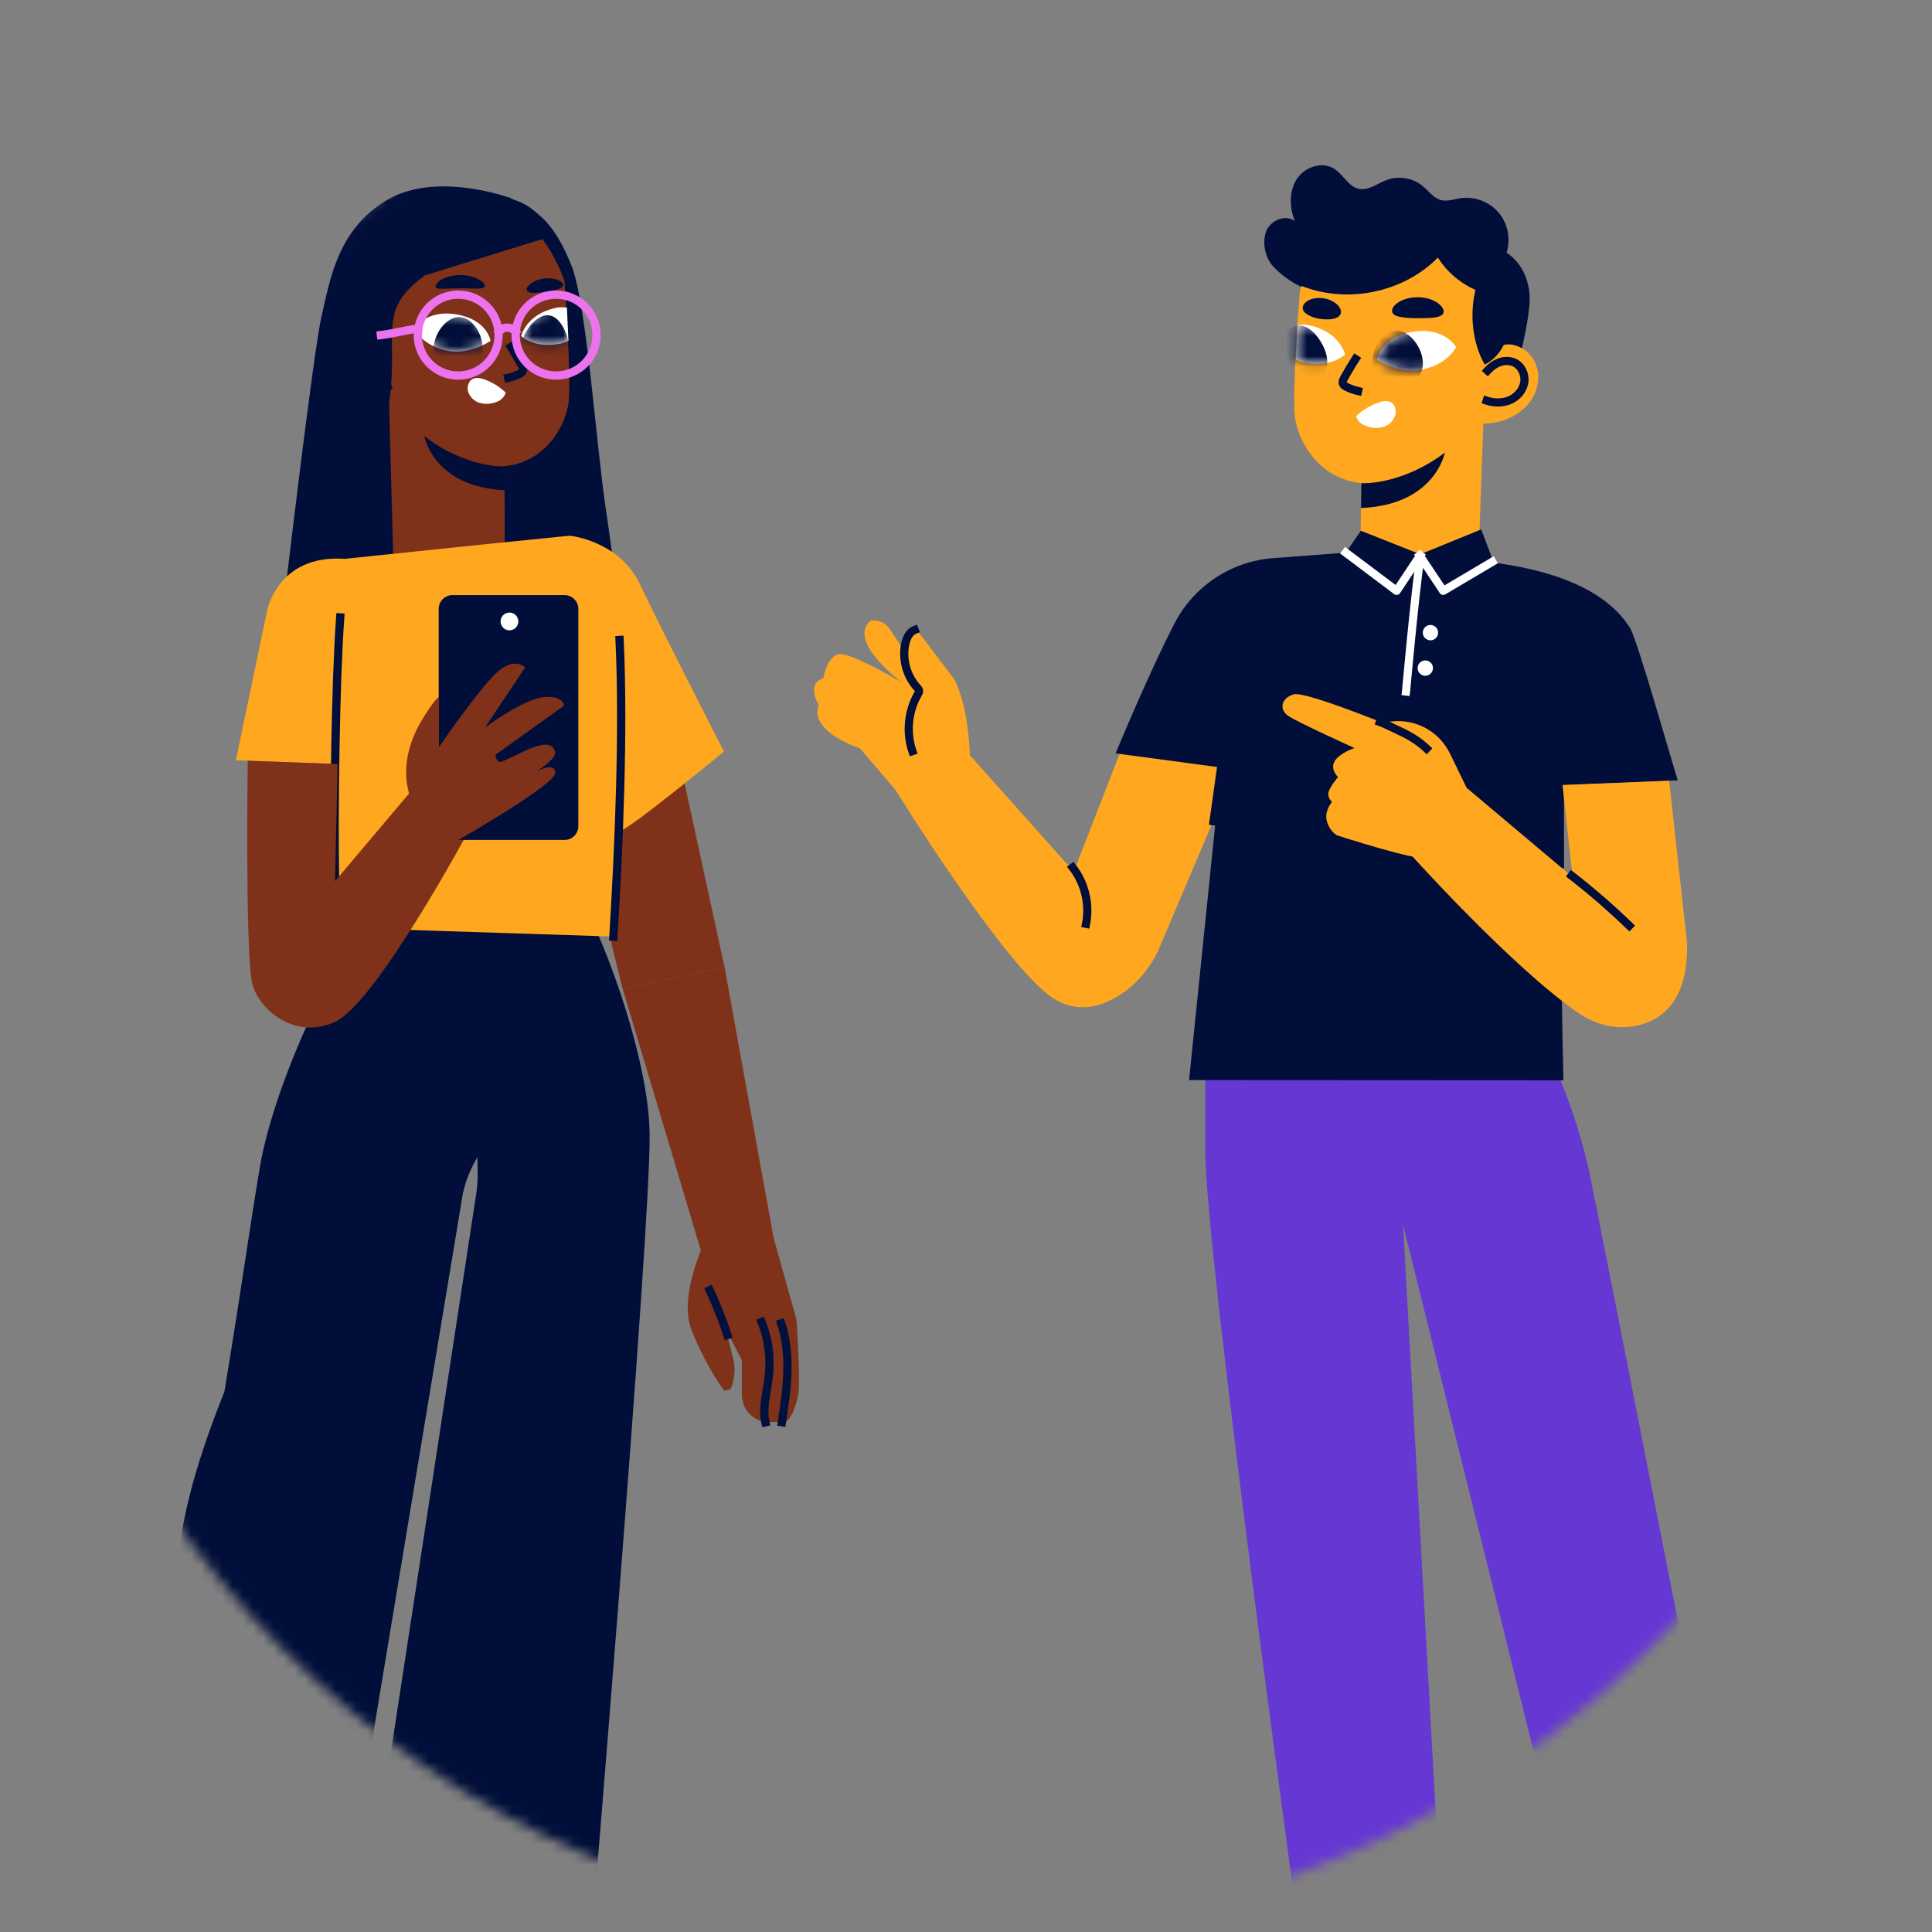 <svg width="187" height="187" viewBox="0 0 187 187" fill="none" xmlns="http://www.w3.org/2000/svg">
<rect x="0" y="0" width="187" height="187" fill="#808080" stroke="none"/>
<mask id="mask0_915_3659" style="mask-type:alpha" maskUnits="userSpaceOnUse" x="0" y="0" width="187" height="187">
<circle cx="93.5" cy="93.5" r="93.5" fill="#D9D9D9"/>
</mask>
<g mask="url(#mask0_915_3659)">
<path d="M138.46 180.6L125.97 180.91L127.2 201.47L139.75 200.46L138.46 180.6Z" fill="#5AC4FF"/>
<path d="M152.19 178.17L165.78 177.1L169.77 200.96L155.98 201.18L152.19 178.17Z" fill="#5AC4FF"/>
<path d="M169.04 190.72C169.04 190.72 154.33 115.64 153.73 112.99C151.36 102.5 144.41 90.69 142.2 87.65C141.87 87.19 141.29 86.98 140.74 87.11L133.4 88.84C133.19 88.89 132.97 88.89 132.76 88.84L125.42 87.11C124.87 86.98 118.85 86.99 118.52 87.45C116.31 90.48 116.72 103.55 116.67 111.45C116.6 121.11 126.39 191.91 126.39 191.91L139.87 191.72L135.8 118.53L154.41 193.57L169.06 190.74L169.04 190.72Z" fill="#6537D3"/>
<path d="M131.75 46.78L131.64 56.67L143.01 56.81L143.6 40.24L131.75 46.78Z" fill="#FFA81F"/>
<path d="M125.84 28.08C125.78 28.3 125.07 37.92 125.32 40.23C125.57 42.53 127.51 46.42 131.98 46.79C137.36 47.23 143.93 40.67 143.93 40.67L144.1 25.62C144.1 25.62 141.28 20.17 134.84 20.15C128.4 20.13 125.84 28.09 125.84 28.09V28.08Z" fill="#FFA81F"/>
<path d="M134.78 30.25C134.65 30.01 134.82 29.63 135.28 29.31C135.73 28.99 136.45 28.76 137.25 28.77C138.05 28.77 138.78 29.03 139.23 29.38C139.68 29.73 139.83 30.12 139.68 30.36C139.53 30.6 139.19 30.68 138.78 30.74C138.36 30.79 137.83 30.8 137.23 30.8C136.63 30.8 136.09 30.77 135.66 30.7C135.24 30.63 134.9 30.52 134.77 30.27L134.78 30.25Z" fill="#000E39"/>
<path d="M131.2 34.75C130.81 35.35 130.45 35.97 130.1 36.59C130.01 36.76 129.91 36.96 129.98 37.14C130.04 37.29 130.19 37.38 130.33 37.45C130.69 37.63 131.06 37.76 131.45 37.85" stroke="#000E39" stroke-width="0.79" stroke-linecap="square" stroke-linejoin="round"/>
<path d="M142.64 35.31C142.71 34.12 144.57 33.38 145.76 33.31C146.95 33.24 148.11 34.03 148.6 35.13C149.09 36.22 148.93 37.54 148.31 38.57C147.69 39.59 146.65 40.32 145.51 40.69C144.37 41.06 143.14 41.08 141.96 40.89L142.63 35.31H142.64Z" fill="#FFA81F"/>
<path d="M139.85 43.8C139.85 43.8 138.93 48.88 131.73 49.17L131.76 46.77C133.18 46.82 136.51 46.34 139.86 43.8H139.85Z" fill="#000E39"/>
<path d="M126.1 29.87C126.06 29.6 126.23 29.31 126.6 29.1C126.96 28.89 127.52 28.78 128.11 28.87C128.7 28.96 129.2 29.23 129.49 29.54C129.78 29.85 129.86 30.18 129.74 30.42C129.62 30.67 129.33 30.81 128.98 30.87C128.63 30.93 128.23 30.93 127.8 30.87C127.37 30.81 126.99 30.69 126.68 30.52C126.37 30.36 126.14 30.14 126.09 29.86L126.1 29.87Z" fill="#000E39"/>
<path d="M145.82 24.46C146.25 23.14 145.94 21.61 145.04 20.56C144.14 19.51 142.68 18.97 141.31 19.19C140.7 19.29 140.09 19.52 139.49 19.37C138.76 19.19 138.29 18.5 137.71 18.01C136.76 17.22 135.37 16.99 134.22 17.42C133.32 17.76 132.45 18.48 131.51 18.27C130.5 18.05 130.01 16.88 129.13 16.33C127.95 15.58 126.25 16.17 125.5 17.36C124.75 18.54 124.82 20.1 125.32 21.4C124.41 20.71 122.95 21.33 122.55 22.4C122.15 23.47 122.45 24.96 123.23 25.79C123.99 26.6 124.95 27.28 125.95 27.77C125.96 27.74 125.97 27.71 125.99 27.68C130.41 29.43 135.84 28.32 139.18 24.93C140.03 26.31 141.32 27.4 142.81 28.06C142.24 30.44 142.51 33.21 143.71 35.29C144.55 34.87 145.15 34.18 145.55 33.39C146.03 33.27 146.61 33.32 147.31 33.7C147.31 33.7 147.92 31.2 148.05 29.33C148.18 27.46 147.4 25.47 145.82 24.46Z" fill="#000E39"/>
<path d="M143.98 35.87C144.3 35.52 144.7 35.22 145.15 35.06C145.6 34.9 146.11 34.89 146.55 35.08C147.25 35.39 147.65 36.23 147.54 36.99C147.43 37.75 146.86 38.41 146.16 38.72C145.45 39.03 144.63 39.02 143.9 38.78" stroke="#000E39" stroke-width="0.79" stroke-linecap="square" stroke-linejoin="round"/>
<path d="M131.28 40.26C131.9 39.68 132.64 39.23 133.44 38.96C133.84 38.82 134.31 38.74 134.66 38.96C134.9 39.11 135.04 39.38 135.08 39.66C135.18 40.36 134.65 41.06 133.98 41.29C133.31 41.52 132.52 41.42 131.89 41.08C131.64 40.95 131.28 40.54 131.27 40.26" fill="white"/>
<path d="M125.58 31.46C125.58 31.46 126.17 31.36 126.61 31.46C129.71 32.08 130.19 34.31 130.19 34.31C130.19 34.31 129.03 35.52 126.5 35.14C126.02 35.07 125.85 34.99 125.43 34.8L125.58 31.48V31.46Z" fill="white"/>
<path d="M140.93 33.59C140.93 33.59 139.81 31.59 136.7 32.12C133.59 32.65 133.28 34.8 133.28 34.8C133.28 34.8 135.44 36.27 137.69 35.77C140.2 35.21 140.93 33.6 140.93 33.6V33.59Z" fill="white"/>
<mask id="mask1_915_3659" style="mask-type:luminance" maskUnits="userSpaceOnUse" x="133" y="32" width="8" height="4">
<path d="M140.87 33.59C140.87 33.59 139.75 31.59 136.64 32.12C133.53 32.65 133.22 34.8 133.22 34.8C133.22 34.8 135.38 36.3 137.63 35.8C140.14 35.24 140.87 33.6 140.87 33.6V33.59Z" fill="white"/>
</mask>
<g mask="url(#mask1_915_3659)">
<path d="M137.73 35.12C137.73 36.48 136.63 37.58 135.27 37.59C133.91 37.59 132.81 36.49 132.8 35.13C132.8 33.77 133.8 32 135.16 32C136.52 32 137.72 33.77 137.72 35.13L137.73 35.12Z" fill="#000E39"/>
</g>
<mask id="mask2_915_3659" style="mask-type:luminance" maskUnits="userSpaceOnUse" x="125" y="31" width="6" height="5">
<path d="M125.58 31.46C125.58 31.46 126.17 31.36 126.61 31.46C129.71 32.08 130.19 34.31 130.19 34.31C130.19 34.31 129.03 35.52 126.5 35.14C126.02 35.07 125.81 34.98 125.4 34.78L125.59 31.47L125.58 31.46Z" fill="white"/>
</mask>
<g mask="url(#mask2_915_3659)">
<path d="M128.47 34.99C128.47 36.35 127.37 37.45 126.01 37.46C124.65 37.46 123.55 36.36 123.54 35C123.54 33.64 124.38 31.49 125.74 31.49C127.1 31.49 128.47 33.64 128.47 35V34.99Z" fill="#000E39"/>
</g>
<path d="M92.86 71.96L103.93 84.37L110.55 67.37L120.4 72.47L112.1 92.01C111.28 93.74 110.04 95.24 108.43 96.28C106.7 97.4 104.38 98.14 102.02 96.67C97.32 93.72 86.62 76.37 86.62 76.37L92.85 71.96H92.86Z" fill="#FFA81F"/>
<path d="M105.12 89.42C105.49 87.53 105.01 85.49 103.83 83.97" stroke="#000E39" stroke-width="0.79" stroke-linecap="square" stroke-linejoin="round"/>
<path d="M150.88 76.02L162.39 75.53C161.98 74.29 158.48 61.93 157.79 60.81C155 56.32 148.44 54.84 143.18 54.29L131.64 53.39L123.24 54.02C119.16 54.33 115.54 56.73 113.67 60.36C113.3 61.09 112.97 61.75 112.72 62.26C110.4 67.05 107.98 72.92 107.98 72.92L118.19 74.29L115.09 104.54L151.33 104.56L151.23 100.31L150.87 76.02H150.88Z" fill="#000E39"/>
<path d="M150.99 83.64L150.96 64.62" stroke="#000E39" stroke-width="0.79" stroke-linecap="square" stroke-linejoin="round"/>
<path d="M117.46 79.49C117.46 79.49 119.22 66.95 119.92 61.98" stroke="#000E39" stroke-width="0.79" stroke-linecap="square" stroke-linejoin="round"/>
<path d="M129.97 53.91L131.72 51.37L137.47 53.65L143.37 51.24L144.58 54.46L137.03 56.85L129.97 53.91Z" fill="#000E39"/>
<path d="M130.26 53.49L135.18 57.19L137.45 53.78" stroke="white" stroke-width="0.79" stroke-linecap="square" stroke-linejoin="round"/>
<path d="M144.44 54.38L139.69 57.19L137.42 53.78" stroke="white" stroke-width="0.79" stroke-linecap="square" stroke-linejoin="round"/>
<path d="M137.47 53.95C136.9 57.89 136.11 66.76 136.09 66.93" stroke="white" stroke-width="0.79" stroke-linecap="square" stroke-linejoin="round"/>
<path d="M139.19 61.34C139.13 61.75 138.75 62.03 138.35 61.97C137.94 61.91 137.66 61.53 137.72 61.13C137.78 60.72 138.16 60.44 138.56 60.5C138.97 60.56 139.25 60.94 139.19 61.34Z" fill="white"/>
<path d="M138.69 64.77C138.63 65.18 138.25 65.46 137.85 65.4C137.44 65.34 137.16 64.96 137.22 64.56C137.28 64.15 137.66 63.87 138.06 63.93C138.47 63.99 138.75 64.37 138.69 64.77Z" fill="white"/>
<path d="M128.42 79.46C128.17 78.47 128.93 77.61 128.93 77.61C128.93 77.61 128.46 77.23 128.59 76.68C128.72 76.13 129.51 75.21 129.51 75.21C129.51 75.21 128.72 74.47 129.18 73.68C129.64 72.89 131.1 72.4 131.1 72.4C131.1 72.4 125.7 69.96 124.73 69.32C123.76 68.68 124.01 67.57 125.2 67.21C126.26 66.88 133.8 69.94 135.35 70.57C135.53 70.64 135.63 70.68 135.63 70.68L140.19 75.63C140.19 75.63 138.46 82.55 137.89 82.98C137.32 83.41 129.4 80.85 129.4 80.85C129.4 80.85 128.67 80.44 128.42 79.45V79.46Z" fill="#FFA81F"/>
<path d="M141.95 76.24L140.34 72.93C139.92 72.08 139.3 71.34 138.52 70.8C137.24 69.91 135.65 69.59 134.12 69.93L131.22 70.57C131.22 70.57 130.56 71.97 132.91 72.21C135.26 72.46 135.65 72.76 135.65 72.76C135.65 72.76 136.17 76.43 138.52 77.89L141.93 76.24H141.95Z" fill="#FFA81F"/>
<path d="M163.3 91.38L161.56 75.57L151.24 75.98L152.21 84.89L141.05 75.49L135.89 81.99C135.89 81.99 146.22 93.59 152.87 98.11C154.58 99.27 156.7 99.73 158.7 99.21C160.98 98.62 163.39 96.73 163.29 91.39L163.3 91.38Z" fill="#FFA81F"/>
<path d="M152.12 84.76C154.06 86.27 155.93 87.89 157.7 89.6" stroke="#000E39" stroke-width="0.79" stroke-linecap="square" stroke-linejoin="round"/>
<path d="M133.56 69.88C134 70.03 134.7 70.4 135.18 70.62C136.29 71.12 137.19 71.62 138.08 72.45" stroke="#000E39" stroke-width="0.79" stroke-linecap="square" stroke-linejoin="round"/>
<path d="M84.25 60.09C84.25 60.09 85.45 59.79 86.22 61.02C86.99 62.25 90.22 67.05 90.22 67.05L90.89 76.04L87.34 77.24L83.24 72.43C83.24 72.43 78.29 70.87 79.24 68.23C79.24 68.23 77.98 66.19 79.69 65.65C79.69 65.65 80.07 63.42 81.27 63.31C82.48 63.2 87.3 66.06 87.3 66.06C87.3 66.06 81.95 62.09 84.24 60.09H84.25Z" fill="#FFA81F"/>
<path d="M93.88 73.66C93.88 73.66 93.91 68.8 92.39 65.78L88.79 61.03C88.79 61.03 87.91 61.03 87.6 62.6C87.25 64.32 88.78 66.8 88.78 66.8C88.47 67.81 87.54 69.88 88.05 71.56C88.56 73.24 90.6 74.74 90.6 74.74L93.88 73.65V73.66Z" fill="#FFA81F"/>
<path d="M88.31 72.7C87.69 70.89 87.9 68.81 88.86 67.16C88.92 67.06 88.98 66.96 88.96 66.85C88.95 66.74 88.86 66.65 88.79 66.57C87.76 65.45 87.31 63.82 87.62 62.33C87.74 61.77 88 61.18 88.53 60.97" stroke="#000E39" stroke-width="0.79" stroke-linecap="square" stroke-linejoin="round"/>
<path d="M68.41 119.58C68.38 119.94 65.58 125.29 66.94 128.74C68.29 132.2 70.09 134.61 70.09 134.61L70.71 134.46C71.12 133.52 71.21 132.48 70.96 131.49L70.23 128.62L71.8 131.64V135.04C71.8 135.04 71.8 135.2 71.85 135.44C72.04 136.7 73.13 137.64 74.41 137.64H76.03C76.03 137.64 76.78 137.38 77.27 134.9C77.48 133.82 77.13 127.86 77.08 127.68C77.03 127.5 74.88 119.85 74.85 119.71C74.82 119.58 68.41 119.57 68.41 119.57V119.58Z" fill="#7F3119"/>
<path d="M74.08 137.66C73.79 136.29 74.2 134.87 74.38 133.48C74.62 131.62 74.43 129.7 73.71 127.96" stroke="#00113E" stroke-width="0.8" stroke-linecap="square" stroke-linejoin="round"/>
<path d="M75.68 137.66C75.92 136.07 76.16 134.47 76.21 132.86C76.26 131.25 76.12 129.62 75.61 128.09" stroke="#00113E" stroke-width="0.8" stroke-linecap="square" stroke-linejoin="round"/>
<path d="M70.41 129.22C69.93 127.74 69.35 126.29 68.69 124.88" stroke="#00113E" stroke-width="0.8" stroke-linecap="square" stroke-linejoin="round"/>
<path d="M60.27 95.71L70.13 93.62L65.96 74.45L55.41 76.16L60.27 95.71Z" fill="#7F3119"/>
<path d="M68.29 122.55L75.16 121.38L70.13 93.62L60.27 95.71L68.29 122.55Z" fill="#7F3119"/>
<path d="M40.3 179.71L52.96 179.91L52.23 200.79L39.56 199.77L40.3 179.71Z" fill="#7F3119"/>
<path d="M27 177.26L13.28 176.19L9.25 200.27L23.18 200.5L27 177.26Z" fill="#7F3119"/>
<path d="M49.36 19.16C50.39 19.66 50.64 19.44 52.31 20.92C53.58 22.04 54.49 23.67 55.3 25.67C56.77 29.31 57.67 42.71 58.6 49C59.76 56.78 59.31 55.32 59.76 58.77L44.95 56.78L43.09 19.7C43.74 19.33 48.68 18.83 49.35 19.15L49.36 19.16Z" fill="#000E39"/>
<path d="M48.83 45.16L48.86 54.67L52.6 68.82L37.93 54.71L37.49 38.77L48.83 45.16Z" fill="#7F3119"/>
<path d="M54.63 27.21C54.68 27.42 55.29 36.68 55.04 38.9C54.78 41.11 52.88 44.84 48.59 45.15C43.41 45.53 37.15 39.17 37.15 39.17L37.1 24.69C37.1 24.69 39.85 19.47 46.05 19.5C52.25 19.53 54.64 27.21 54.64 27.21H54.63Z" fill="#7F3119"/>
<path d="M54.88 29.78C54.88 29.78 54.31 29.69 53.89 29.78C50.91 30.38 50.45 32.52 50.45 32.52C50.45 32.52 51.56 33.69 54 33.31C54.46 33.24 54.63 33.16 55.02 32.98L54.87 29.78H54.88Z" fill="white"/>
<path d="M46.91 27.75C46.99 27.6 46.81 27.31 46.37 27.06C45.94 26.81 45.28 26.62 44.54 26.62C43.8 26.62 43.13 26.82 42.7 27.08C42.27 27.35 42.1 27.65 42.19 27.8C42.29 27.96 42.58 27.96 42.99 27.95C43.4 27.94 43.94 27.91 44.55 27.91C45.77 27.89 46.73 28.05 46.91 27.74V27.75Z" fill="#000E39"/>
<path d="M49.46 33.59C49.83 34.17 50.18 34.77 50.5 35.37C50.59 35.53 50.68 35.73 50.61 35.9C50.55 36.04 50.41 36.13 50.27 36.2C49.93 36.37 49.56 36.49 49.19 36.58" stroke="#000E39" stroke-width="0.8" stroke-linecap="square" stroke-linejoin="round"/>
<path d="M41.07 42.22C41.07 42.22 41.92 47.11 48.84 47.45V45.14C47.46 45.18 44.27 44.68 41.07 42.22Z" fill="#000E39"/>
<path d="M54.5 27.61C54.53 27.44 54.35 27.24 54.01 27.1C53.67 26.96 53.16 26.89 52.62 26.96C52.07 27.04 51.61 27.25 51.32 27.49C51.03 27.72 50.92 27.96 50.99 28.12C51.16 28.44 51.93 28.36 52.8 28.24C53.66 28.11 54.43 27.97 54.5 27.61Z" fill="#000E39"/>
<path d="M40.12 31.85C40.12 31.85 41.19 29.92 44.19 30.43C47.19 30.94 47.48 33 47.48 33C47.48 33 45.41 34.41 43.24 33.94C40.82 33.41 40.12 31.86 40.12 31.86V31.85Z" fill="white"/>
<mask id="mask3_915_3659" style="mask-type:luminance" maskUnits="userSpaceOnUse" x="40" y="30" width="8" height="5">
<path d="M40.12 31.85C40.12 31.85 41.19 29.92 44.19 30.43C47.19 30.94 47.48 33 47.48 33C47.48 33 45.41 34.41 43.24 33.94C40.82 33.41 40.12 31.86 40.12 31.86V31.85Z" fill="white"/>
</mask>
<g mask="url(#mask3_915_3659)">
<path d="M41.98 33.7C41.98 35.01 43.04 36.07 44.35 36.07C45.66 36.07 46.72 35.01 46.72 33.7C46.72 32.39 45.75 30.69 44.44 30.69C43.13 30.69 41.98 32.39 41.98 33.7Z" fill="#000E39"/>
</g>
<mask id="mask4_915_3659" style="mask-type:luminance" maskUnits="userSpaceOnUse" x="50" y="29" width="6" height="5">
<path d="M54.88 29.78C54.88 29.78 54.31 29.69 53.89 29.78C50.91 30.38 50.45 32.52 50.45 32.52C50.45 32.52 51.56 33.69 54 33.31C54.46 33.24 54.63 33.16 55.02 32.98L54.87 29.78H54.88Z" fill="white"/>
</mask>
<g mask="url(#mask4_915_3659)">
<path d="M50.36 33.89C50.36 35.2 51.42 36.26 52.73 36.26C54.04 36.26 55.1 35.2 55.1 33.89C55.1 32.58 54.29 30.51 52.98 30.51C51.67 30.51 50.36 32.58 50.36 33.89Z" fill="#000E39"/>
</g>
<path d="M38.45 34.04C38.39 32.89 36.61 32.17 35.46 32.09C34.31 32.02 33.19 32.77 32.71 33.81C32.23 34.86 32.37 36.13 32.96 37.12C33.55 38.11 34.54 38.82 35.63 39.18C36.72 39.54 37.9 39.57 39.04 39.4L38.44 34.03L38.45 34.04Z" fill="#7F3119"/>
<path d="M37.43 34.57C37.12 34.23 36.75 33.94 36.32 33.78C35.89 33.62 35.4 33.61 34.97 33.79C34.29 34.09 33.9 34.89 34 35.62C34.1 36.35 34.64 36.99 35.32 37.3C36 37.6 36.79 37.6 37.5 37.38" stroke="#000E39" stroke-width="0.8" stroke-linecap="square" stroke-linejoin="round"/>
<path d="M48.94 37.99C48.35 37.43 47.65 36.99 46.88 36.72C46.5 36.58 46.05 36.5 45.7 36.71C45.47 36.85 45.33 37.11 45.28 37.38C45.17 38.06 45.68 38.73 46.32 38.96C46.96 39.19 47.72 39.1 48.33 38.78C48.57 38.65 48.93 38.26 48.93 37.99" fill="white"/>
<path d="M52.77 23.07C52.77 23.07 51.44 20.43 49.36 19.16C49.36 19.16 42.29 16.53 37.49 19.34C32.68 22.16 31.94 27.09 31.12 30.62C30.31 34.15 27.47 58.41 27.47 58.41L38.06 53.9L37.66 39.05C38.64 32.28 36.37 30.13 41.11 26.66L52.76 23.06L52.77 23.07Z" fill="#000E39"/>
<path d="M49.91 32.43C49.91 34.59 51.66 36.35 53.82 36.35C55.98 36.35 57.74 34.6 57.74 32.43C57.74 30.26 55.99 28.52 53.82 28.52C51.65 28.52 49.91 30.27 49.91 32.43Z" stroke="#ED73EE" stroke-width="0.8" stroke-linecap="square" stroke-linejoin="round"/>
<path d="M40.44 32.43C40.44 34.59 42.19 36.35 44.35 36.35C46.51 36.35 48.26 34.6 48.26 32.43C48.26 30.26 46.51 28.52 44.35 28.52C42.19 28.52 40.44 30.27 40.44 32.43Z" stroke="#ED73EE" stroke-width="0.8" stroke-linecap="square" stroke-linejoin="round"/>
<path d="M49.9 32.09C49.68 31.84 49.43 31.71 49.07 31.71C48.73 31.71 48.5 31.88 48.32 32.09" stroke="#ED73EE" stroke-width="0.8" stroke-linecap="square" stroke-linejoin="round"/>
<path d="M40.44 31.81C39.03 31.98 38.28 32.26 36.87 32.43" stroke="#ED73EE" stroke-width="0.8" stroke-linecap="square" stroke-linejoin="round"/>
<path d="M5.86 183.7C7.78 181.82 10.09 180.1 10.94 177.54C12.09 174.06 10.15 170.11 11.35 166.65C12.27 164.02 14.81 162.26 15.99 159.74C16.98 157.62 16.92 155.19 17.06 152.86C17.43 146.59 19.37 140.58 21.72 134.71C23.59 123.42 24.85 114.12 25.45 111.44C27.84 100.85 34.86 88.92 37.1 85.86C37.44 85.4 38.02 85.18 38.57 85.31L45.98 87.05C46.19 87.1 46.42 87.1 46.63 87.05L54.04 85.31C54.6 85.18 55.17 85.39 55.51 85.85C57.74 88.91 62.83 101.9 62.88 109.88C62.95 119.63 56.94 191.22 56.94 191.22L34.57 190.97L46.09 115.59C46.19 114.93 46.24 114.26 46.23 113.6L46.21 112.01C46.21 112.01 46.2 112.03 46.18 112.06C45.54 113.13 45.07 114.3 44.8 115.52L32.31 190.8H7.83C7.83 190.8 7.83 190.78 7.85 190.75C6.25 190.77 4.65 190.79 3.05 190.8C2.23 188.24 3.94 185.57 5.86 183.68V183.7Z" fill="#000E39"/>
<path d="M22.83 73.59L25.83 59.22C25.83 59.22 26.78 53.64 33.37 54.09L46.74 52.7L55.14 51.85C55.14 51.85 59.94 52.3 61.96 56.59C63.92 60.75 70.07 72.74 70.07 72.74C70.07 72.74 60.76 80.42 60.01 80.42C59.67 85.86 59.38 90.65 59.38 90.65L32.44 89.78L32.69 73.95L22.84 73.59H22.83Z" fill="#FFA81F"/>
<path d="M59.37 90.66C59.91 81.88 60.38 70.73 59.97 61.94" stroke="#000E39" stroke-width="0.8" stroke-linecap="square" stroke-linejoin="round"/>
<path d="M32.43 85.28C32.3 78.84 32.48 65.85 32.93 59.76" stroke="#000E39" stroke-width="0.8" stroke-linecap="square" stroke-linejoin="round"/>
<path d="M32.68 73.95L23.98 73.63C23.98 73.63 23.74 90.64 24.34 94.84C24.72 97.48 28.42 100.77 32.43 98.91C36.43 97.05 45.4 80.35 45.4 80.35L40.12 76.18L32.43 85.29L32.68 73.95Z" fill="#7F3119"/>
<path d="M54.64 81.3H43.8C43.06 81.3 42.46 80.7 42.46 79.96V58.94C42.46 58.2 43.06 57.6 43.8 57.6H54.64C55.38 57.6 55.98 58.2 55.98 58.94V79.96C55.98 80.7 55.38 81.3 54.64 81.3Z" fill="#000E39"/>
<path d="M42.46 67.48C42.46 67.48 42.02 67.68 40.75 69.84C39.48 72.01 39.03 74.3 39.48 76.34C39.93 78.38 40.74 81.3 40.74 81.3H44.37C44.37 81.3 53.74 75.96 53.74 74.81C53.74 73.66 51.89 74.68 51.89 74.68C51.89 74.68 53.83 73.48 53.74 72.83C53.7 72.55 53.47 72.08 52.83 72.07C51.64 72.05 49.51 73.39 48.58 73.71C48.01 73.9 47.96 73.06 47.96 73.06L54.58 68.31C54.58 68.31 54.58 67.29 52.61 67.48C50.64 67.67 46.95 70.41 46.95 70.41L50.82 64.62C50.82 64.62 49.89 63.54 48.19 65C46.49 66.46 42.48 72.32 42.48 72.32V67.47L42.46 67.48Z" fill="#7F3119"/>
<path d="M48.45 60.15C48.45 60.63 48.84 61.01 49.31 61.01C49.78 61.01 50.17 60.62 50.17 60.15C50.17 59.68 49.78 59.29 49.31 59.29C48.84 59.29 48.45 59.68 48.45 60.15Z" fill="white"/>
</g>
</svg>
